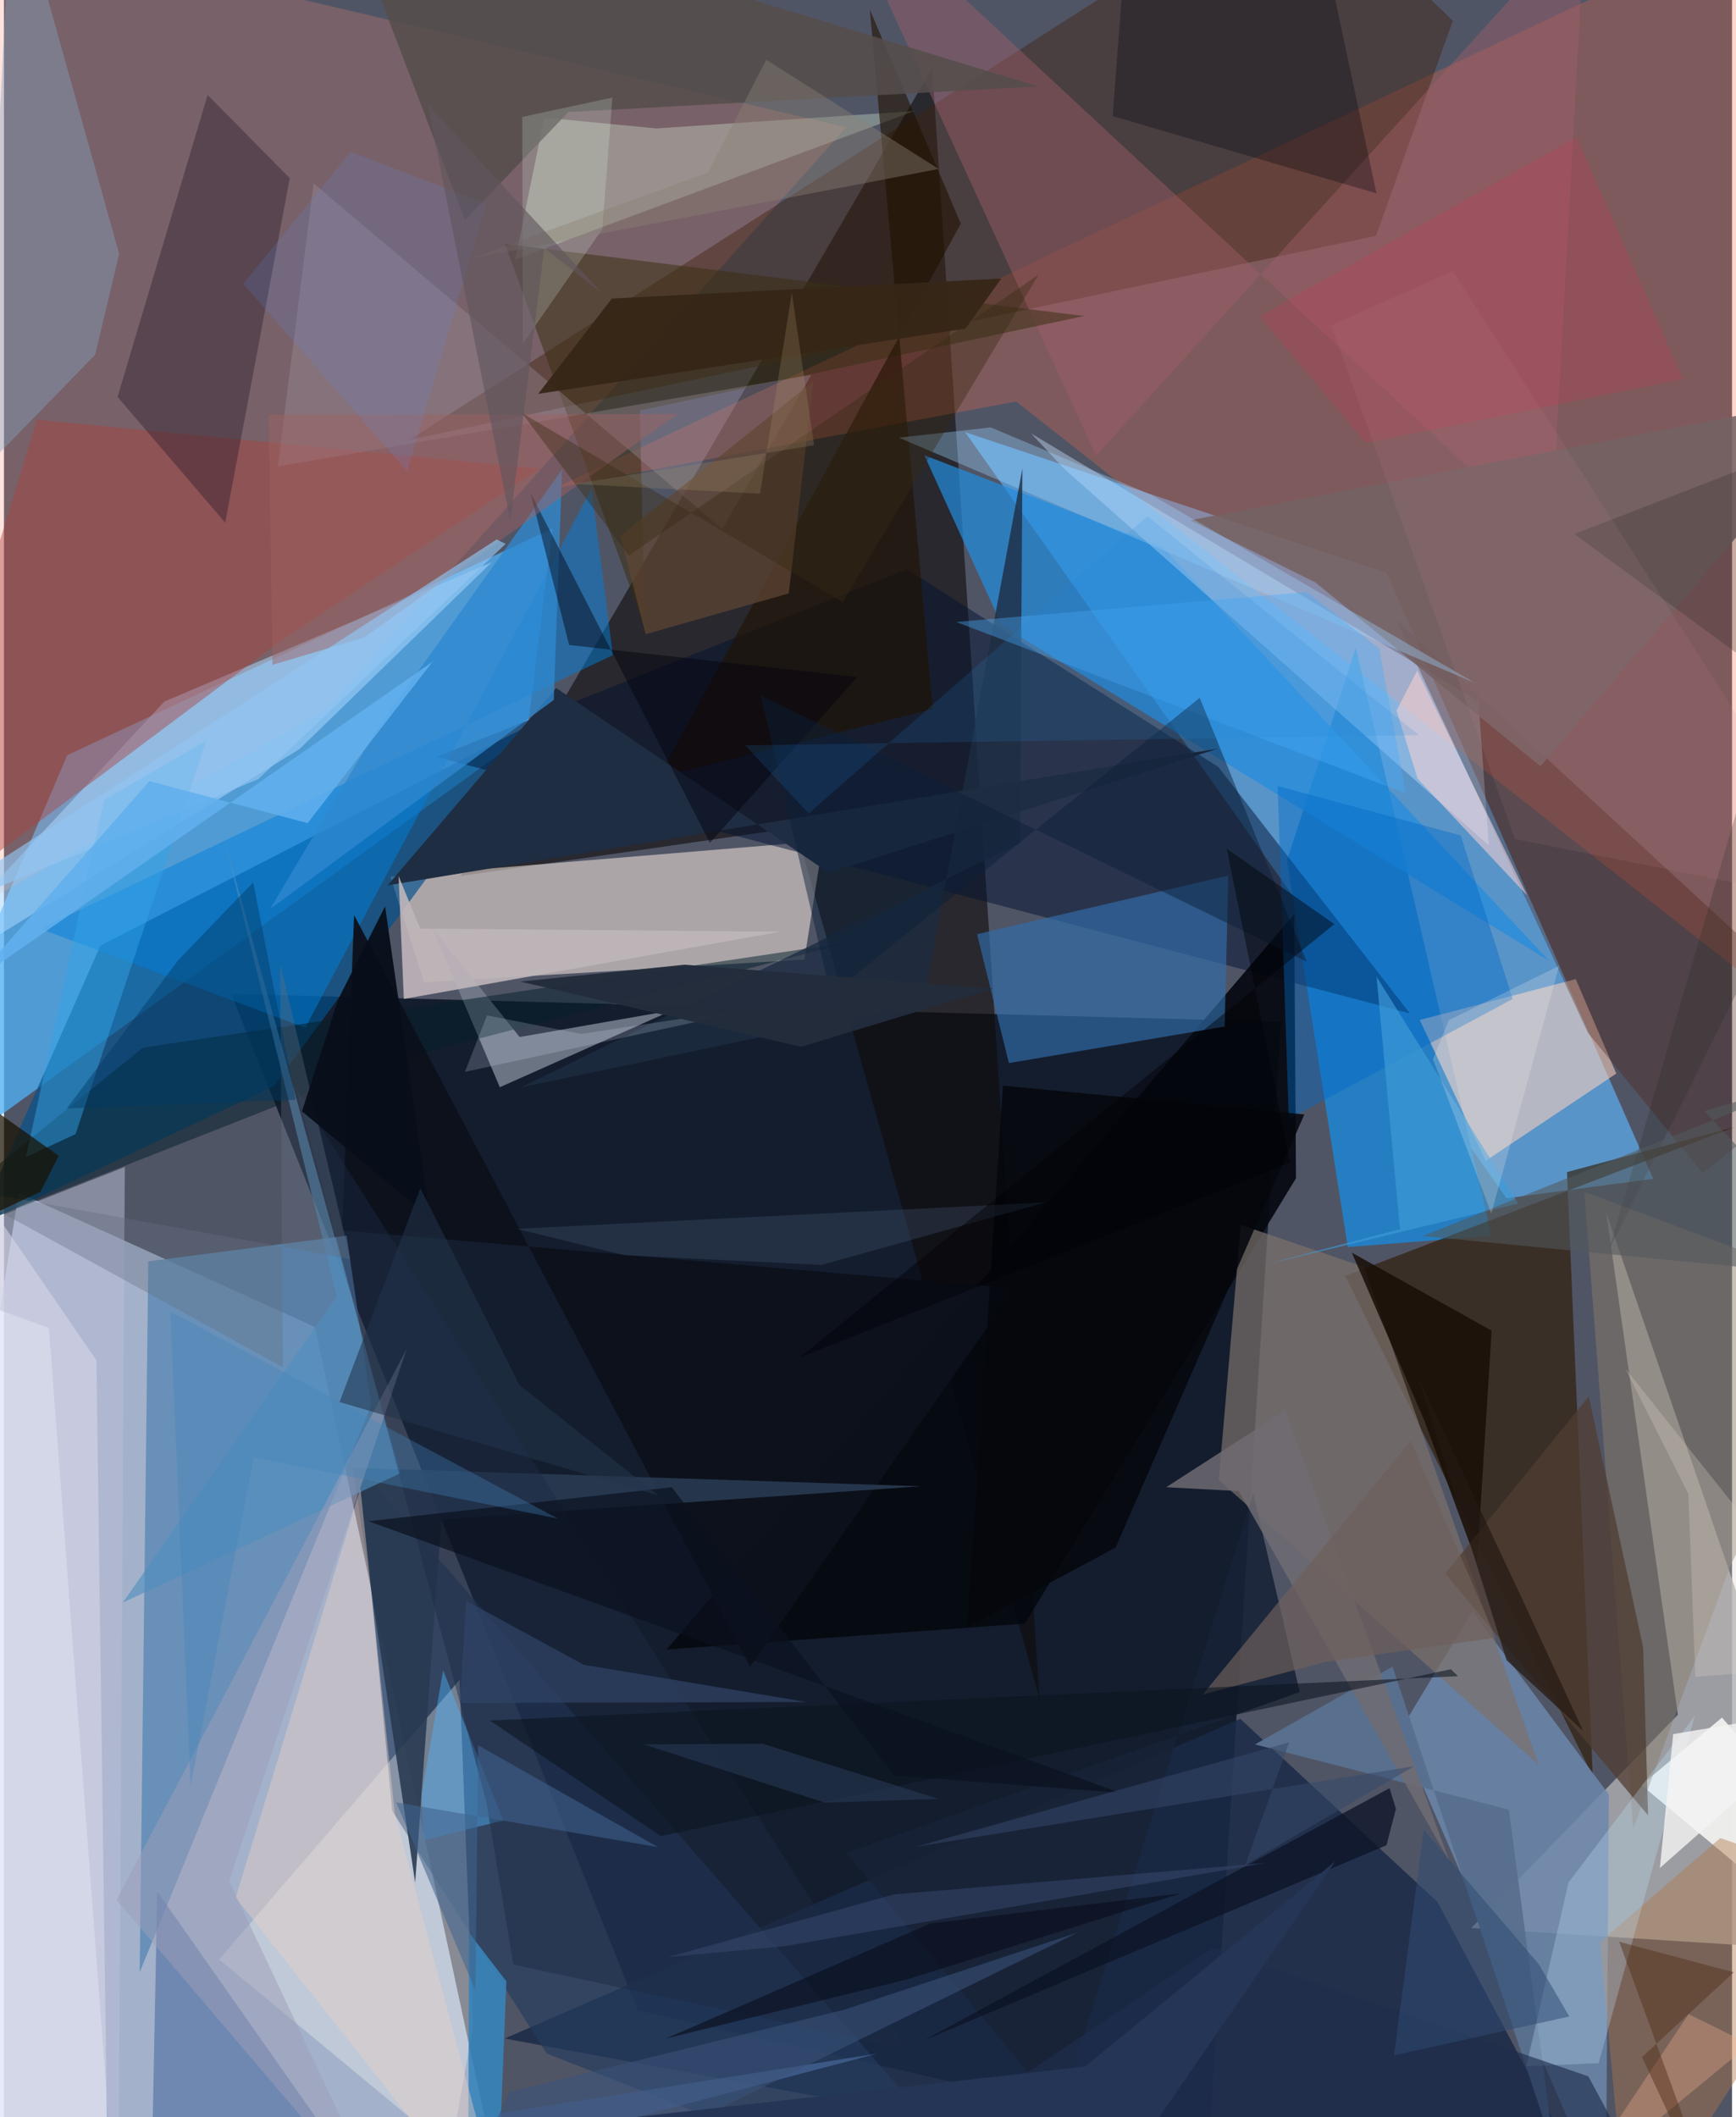 <svg xmlns="http://www.w3.org/2000/svg" width="228" height="278" viewBox="0 0 836 1024"><path fill="#505566" d="M0 0h836v1024H0z"/><path fill="#c0d1ec" fill-opacity=".745" d="M150.405 641.785L245.865 1086-62 1009.344 7.13 576.88z"/><path fill="#0b1525" fill-opacity=".867" d="M617.86 494.185L109.93 480.7l196.7 491.643 276.47 62.912z"/><path fill="#5eb2f6" fill-opacity=".682" d="M726.92 579.573L464.99 209.024l203.908 68.13 128.947 293.005z"/><path fill="#50aef3" fill-opacity=".78" d="M252.977 355.18L-62 583.115 30.55 365.28l234.914-109.72z"/><path fill="#100c0a" fill-opacity=".612" d="M501.003 821.665l-117.991-421.4-162.059 23.405L449.076 32.947z"/><path fill="#ff6744" fill-opacity=".271" d="M266.539 236.114L898-62v577.76L489.673 194.166z"/><path fill="#adaeb0" fill-opacity=".804" d="M775.095 586.373l34.711 242.966-99.935 103.16L898 944.471z"/><path fill="#feefe5" fill-opacity=".525" d="M203.199 475.1l184.03-10.982 9.027-57.437L186.95 424.03z"/><path fill="#ff8c6e" fill-opacity=".227" d="M155.447 343.75L-62 465.994V-48.68L407.464 61.573z"/><path fill="#5b88b4" fill-opacity=".816" d="M177.719 679.545l-11.944-81.909L69.83 610.07l-4.17 343.86z"/><path fill="#257ec2" fill-opacity=".992" d="M653.985 313.297l65.62 284.372-69.5 5.5-29.41-186.984z"/><path fill="#1b2a46" fill-opacity=".843" d="M598.09 831.337l95.41 88.593 88.155 165.825-539.435-99.784z"/><path fill="#2e1800" fill-opacity=".624" d="M837.018 545.178l-188.233 71.88L768.638 859.05l-12.489-292.157z"/><path fill="#00518c" fill-opacity=".667" d="M261.852 346.79L46.635 457.38-13.33 593.307l143.852-67.965z"/><path fill="#43210e" fill-opacity=".431" d="M196.11 212.726L626.03-62l74.892 72.018-37.154 104.054z"/><path fill="#001230" fill-opacity=".482" d="M587.433 370.929l-150.719-95.6-227.483 90.762 470.966 124.082z"/><path fill="#faf4ff" fill-opacity=".561" d="M50.598 1086l-5.872-428.042-84.73-123.41 41.965 538.648z"/><path fill="#6b87ab" fill-opacity=".839" d="M776.391 867.916l-66.006-88.613-35.376 58.41 99.902 229.214z"/><path fill="#238cdd" fill-opacity=".71" d="M747.494 464.728L560.457 264.482l-115.198-44.29 37.51 82.387z"/><path fill="#05080f" fill-opacity=".914" d="M624.192 442.105l.86 127.756-131.163 215.401-173.296 12.547z"/><path fill="#ffd3bf" fill-opacity=".553" d="M716.77 561.462l-31.82-68.142 75.45-19.754 19.594 45.69z"/><path fill="#7b716b" fill-opacity=".702" d="M598.343 592.436l-10.638 123.4 154.674 137.62-84.418-240.662z"/><path fill="#316da9" fill-opacity=".667" d="M592.332 423.473l-1.787 73.04-104.377 17.653-15.411-62.331z"/><path fill="#aad8ff" fill-opacity=".537" d="M142.967 362.287l92.963-90.31L77.607 339.32-62 489.036z"/><path fill="#233c5e" fill-opacity=".663" d="M187.83 875.9l74.743 117.33L499.55 1086 172.003 710.081z"/><path fill="#f9f6f0" fill-opacity=".333" d="M220.42 812.481l6.49 167.841-10.766 60.196-112.025-92.792z"/><path fill="#efefee" fill-opacity=".969" d="M898 907.702l-66.87-76.95-39.067 32.579L898 951.525z"/><path fill="#737c8b" fill-opacity=".914" d="M249.473 501.57l73.748-12.885-83.337 37.175-32.827-77.224z"/><path fill="#c9e3ff" fill-opacity=".416" d="M513.041 226.836l205.287 182.082-4.987-69.696-216.433-129.575z"/><path fill="#e0f5da" fill-opacity=".322" d="M315.76 62.11l124.657-8.407-193.044 71.76 13.992-68.559z"/><path fill="#ab423e" fill-opacity=".439" d="M259.216 226.69L16.028 203.007-62 456.552l194.675-145.68z"/><path fill="#4c1f13" fill-opacity=".341" d="M821.842 567.434l-55.527-67.855-92.806-199.807L898 506.472z"/><path fill="#4d6ea2" fill-opacity=".616" d="M158.511 1035.003l-84.36-120.157L70.78 1086l351.52-92.715z"/><path fill="#027fda" fill-opacity=".49" d="M294.578 316.826L17.641 449.238l128.12 47.856 138.47-260.625z"/><path fill="#9d5e6a" fill-opacity=".451" d="M765.043-40.386l-236.71 260.783L398.725-62l349.491 325.001z"/><path fill="#2a1b29" fill-opacity=".392" d="M107.05 252.841l31.199-166.7-39.722-40.187-43.566 146.009z"/><path fill="#3a2f12" fill-opacity=".525" d="M242.33 117.927l280.088 34.925-214.824 45.71 2.546 105.277z"/><path fill="#04202a" fill-opacity=".514" d="M67.263 506.727l341.936-51.02-223.792 58.154L-62 611.256z"/><path fill="#9f90a0" fill-opacity=".353" d="M390.587 181.297l-43.15 74.452L149.801 88.684l-17.304 136.905z"/><path fill="#84a4c3" fill-opacity=".412" d="M-10.853 228.028l54.964-56.412 11.634-48.808L4.01-62z"/><path fill="#8c7e6a" fill-opacity=".482" d="M835.161 757.463l-46.955 126.942-23.652-307.97L898 626.278z"/><path fill="#b17648" fill-opacity=".424" d="M772.077 939.397l58.25-50.412L898 912.994 785.817 1086z"/><path fill="#211200" fill-opacity=".592" d="M449.32 343.017l-132.575 32.875 146.15-267.72L418.879 4.629z"/><path fill="#190f07" fill-opacity=".859" d="M712.604 756.108l7.103-112.51-67.644-37.741 34.9 80.801z"/><path fill="#1f2d42" d="M267.17 332.767l131.917 89.374 188.24-60.081-401.743 66.153z"/><path fill="#006ac6" fill-opacity=".42" d="M704.759 404.083l-88.59-23.923 5.403 161.117 108.296-58.107z"/><path fill="#554d4c" fill-opacity=".871" d="M500.353 41.81L158.818-62l64.225 168.437 50.028-52.235z"/><path fill="#513e32" fill-opacity=".737" d="M697.217 761.108l69.49-85.786 26.31 121.524 2.363 81.194z"/><path fill="#0c111b" fill-opacity=".961" d="M169.39 442.62l191.587 363.52 127.83-182.965-325.251-28.069z"/><path fill="#beb6ba" fill-opacity=".902" d="M375.585 450.638l-174.222-1.53-10.462-25.41 2.558 59.462z"/><path fill="#293a52" fill-opacity=".898" d="M211.592 734.845l-12.656 175.69L168.722 709.9l275.06 8.955z"/><path fill="#596f8f" fill-opacity=".988" d="M750.074 1040.679l-22.075-165.443-122.774-31.525 66.519-37.584z"/><path fill="#4f8ebf" fill-opacity=".612" d="M106.162 404.121l85.562 308.475-134.264 62.54L161.057 627.03z"/><path fill="#182337" fill-opacity=".882" d="M604.373 722.332l22.499 96.063-219.302 77.797 103.4 125.064z"/><path fill="#614734" fill-opacity=".714" d="M298.253 259.172l93.31-74.765-11.899 102.613-69.244 19.733z"/><path fill="#3884ba" fill-opacity=".886" d="M243.05 958.286L237.974 1086H224.5l.455-151.256z"/><path fill="#ead0c7" fill-opacity=".42" d="M245.11 1086l-56.034-209-16.642-157.129-60.321 198.021z"/><path fill="#756263" fill-opacity=".871" d="M634.46 281.718l108.854 88.923L898 189.699l-324.11 61.937z"/><path fill="#00010f" fill-opacity=".298" d="M641.871-10.31l22.116 103.848-127.6-37.41L545.326-62z"/><path fill="#33a4e8" fill-opacity=".463" d="M48.456 386.868l49.409-28.656-63.233 190.324-24.047 11.12z"/><path fill="#9dd2ff" fill-opacity=".361" d="M477.384 206.744l78.026 32.77 156.274 90.834-278.761-118.67z"/><path fill="#1e2d42" fill-opacity=".796" d="M250.415 525.842l241.108-118.08 1.17-181.174-47.896 258.492z"/><path fill="#c2e5fb" fill-opacity=".282" d="M736.449 999.367l35.022-1.492 46.525-167.995-61.09 80.55z"/><path fill="#2f88d0" fill-opacity=".78" d="M269.996 227.061l-4.011 111.476-137.212 101.089 51.325-86.48z"/><path fill="#fed2d3" fill-opacity=".537" d="M683.658 324.357l-9.977 19.283 10.203 32.93 52.966 56.523z"/><path fill="#bbbed6" fill-opacity=".51" d="M58.466 564.451L-62 611.807l83.746 30.554L55.168 1086z"/><path fill="#00010d" fill-opacity=".443" d="M341.525 407.7l-86.792-169.282 18.685 73.542 139.358 15.508z"/><path fill="#4fb6ff" fill-opacity=".431" d="M241.581 880.474l-38.537 9.57-.984-21.98 10.393-60.207z"/><path fill="#1c2b43" fill-opacity=".463" d="M246.447 950.217l189.781 40.737L141.455 526.58l91.948 345.148z"/><path fill="#e4fff2" fill-opacity=".196" d="M250.75 56.563l.295 109.626 38.399-55.332 4.89-63.663z"/><path fill="#49acf7" fill-opacity=".392" d="M630.307 286.346l-169.626 14.49 217.544 82.93-12.955-70.156z"/><path fill="#0b1f39" fill-opacity=".471" d="M366.108 336.4l33.879 144.71L578.47 337.513l51.787 127.69z"/><path fill="#706c72" fill-opacity=".835" d="M597.365 721.194l-35.081-1.89 57.532-37.113 79.336 217.859z"/><path fill="#0c1225" fill-opacity=".737" d="M668.821 892.493l-224.253 94.57 225.729-122.207 3.117 10.035z"/><path fill="#fe1d57" fill-opacity=".145" d="M812.15 183.33l-153.317 30.935-51.314-61.295L760.88 66.35z"/><path fill="#05070d" fill-opacity=".875" d="M629.084 539.015l-145.77-13.912-17.258 261.885 71.774-38.513z"/><path fill="#9e6062" fill-opacity=".467" d="M325.902 200.212L174.18 308.347l-44.265 13.21-1.898-120.922z"/><path fill="#f7b38f" fill-opacity=".322" d="M898 944.611v70.587l-83.022-41.05-57.483 86.226z"/><path fill="#3b527b" fill-opacity=".573" d="M211.274 1086l33.08-74.153 162.336-39.883 112.685-37.23z"/><path fill="#362616" fill-opacity=".953" d="M294.095 144.396l-35.641 46.094 206.71-31.537 17.316-24.223z"/><path fill="#506988" fill-opacity=".255" d="M504.108 581.547l-256.075 12.811 52.018 12.737 95.377 4.7z"/><path fill="#409cd8" fill-opacity=".647" d="M675.352 594.529L664.01 472.383l68.554 109.743-122.786 29.6z"/><path fill="#5791fd" fill-opacity=".145" d="M195.088 227.934l-79.321-90.638 51.98-63.944 65.661 25.286z"/><path fill="#636f80" fill-opacity=".357" d="M-23.26 574.336l158.16 86.845-1.285-195.049 33.933 142.883z"/><path fill="#f5f4f3" fill-opacity=".804" d="M864.899 847.185l-63.808 56.292 6.418-64.746 61.672-10.347z"/><path fill="#6f605b" fill-opacity=".671" d="M639.053 803.86l82.623-11.772-41.11-95.276-100.654 122.787z"/><path fill="#0a121e" fill-opacity=".557" d="M317.717 888.066l-82.72-55.928 468.438-21.418-3.471-3.354z"/><path fill="#1e2e4d" fill-opacity=".639" d="M766.468 1004.25l44.057 81.75-327.787-75.168 102.41-68.747z"/><path fill="#191101" fill-opacity=".722" d="M26.512 559.05l-8.915 17.394L-62 613.871V496.107z"/><path fill="#533018" fill-opacity=".467" d="M834.965 1086l-42.52-91.038 44.421-41.046-55.457-14.742z"/><path fill="#91c6f2" fill-opacity=".659" d="M123.07 376.81l-180.427 75.024 295.723-190.92 4.312 2.15z"/><path fill="#003964" fill-opacity=".435" d="M84.397 464.273l36.181-37.549 20.517 105.216-110.713 4.19z"/><path fill="#40648e" fill-opacity=".557" d="M189.774 871.742l126.575 21.624-86.963-49.253-1.25 118.726z"/><path fill="#9e9db8" fill-opacity=".502" d="M194.85 652.336l-85.92 257.548 77.387 163.774L54.455 918.91z"/><path fill="#8b8174" fill-opacity=".404" d="M226.035 125.028l114.463-41.507 28.275-54.598 83.416 52.794z"/><path fill="#080e1a" fill-opacity=".957" d="M144.16 537.525l61.93 51.453-21.722-150.593-22.63 44.883z"/><path fill="#253551" fill-opacity=".663" d="M397.1 871.874l-87.603-28.192 57.46-.307 85.293 26.694z"/><path fill="#251a12" fill-opacity=".725" d="M726.906 802.965l-42.705-136.583 48.504 103.207 31.272 67.64z"/><path fill="#324568" fill-opacity=".671" d="M280.466 805.196l-56.867-30.925-2.927 49.384 167.662-.446z"/><path fill="#dbcfc4" fill-opacity=".29" d="M814.849 722.557l-30.46-60.615L898 804.771l-79.758 6.248z"/><path fill="#2a2b28" fill-opacity=".263" d="M892.151 206.99L776.35 604.843 898 359.82 759.734 258.278z"/><path fill="#c28a8c" fill-opacity=".122" d="M731.012 405.817l-88.863-248.443 58.73-26.304L898 439.03z"/><path fill="#090c1b" fill-opacity=".604" d="M448.24 930.297l-127.972 55.659 116.56-28.527 132.84-41.715z"/><path fill="#37476c" fill-opacity=".537" d="M610.21 901.068l-232.337 40.207-56.559 5.285 109.13-30.276z"/><path fill="#0b111e" fill-opacity=".698" d="M323.092 719.334L430.6 858.73l109.578 8.425-363.87-131.395z"/><path fill="#2182d8" fill-opacity=".161" d="M358.56 360.508l325.962-4.967-131.397-105.917-163.797 143.849z"/><path fill="#22344b" fill-opacity=".565" d="M249.35 669.838l66.996 53.386-154.013-45.088 39.116-103.413z"/><path fill="#2f4b73" fill-opacity=".525" d="M686.827 884.943l-14.3 109.094 84.747-18.741-14.81-25.348z"/><path fill="#382b14" fill-opacity=".388" d="M302.259 268.735L500.549 132.8l-94.755 158.416-155.185-91.437z"/><path fill="#61afed" fill-opacity=".867" d="M146.913 398.136L70.31 377.792l-85.23 97.17 222.286-154.92z"/><path fill="#000006" fill-opacity=".439" d="M643.604 446.965l-52.062-36.476L622.2 562.271l-237.326 94.32z"/><path fill="#d9e8fe" fill-opacity=".196" d="M233.674 491.133l45.546 8.951 95.933-14.548L223 518.41z"/><path fill="#52595a" fill-opacity=".565" d="M898 618.45l-211.635-20.656 190.128-75.915-53.918 15.41z"/><path fill="#354869" fill-opacity=".533" d="M441.213 893.194l241.053-38.98-81.706 47.693 21.182-59.199z"/><path fill="#60565e" fill-opacity=".624" d="M261.413 120.05l-16.47 131.858-40.002-201.576 84.107 91.247z"/><path fill="#4385bb" fill-opacity=".341" d="M120.834 704.82L90.3 863.792l-9.823-229.495 187.45 100.175z"/><path fill="#232c3c" fill-opacity=".976" d="M385.559 506.322l-135.734-31.567 79.443-8.163 149.083 11.593z"/><path fill="#243555" d="M523.04 999.513l121.005-99.242L516.17 1086l-495.81-30.035z"/><path fill="#fff9f1" fill-opacity=".208" d="M752.353 467.146l-53.363 26.28-7.677 18.857L719.555 587z"/><path fill="#a5906d" fill-opacity=".255" d="M275.868 234.072l89.864 4.702 15.406-97.212 10.78 73.785z"/></svg>